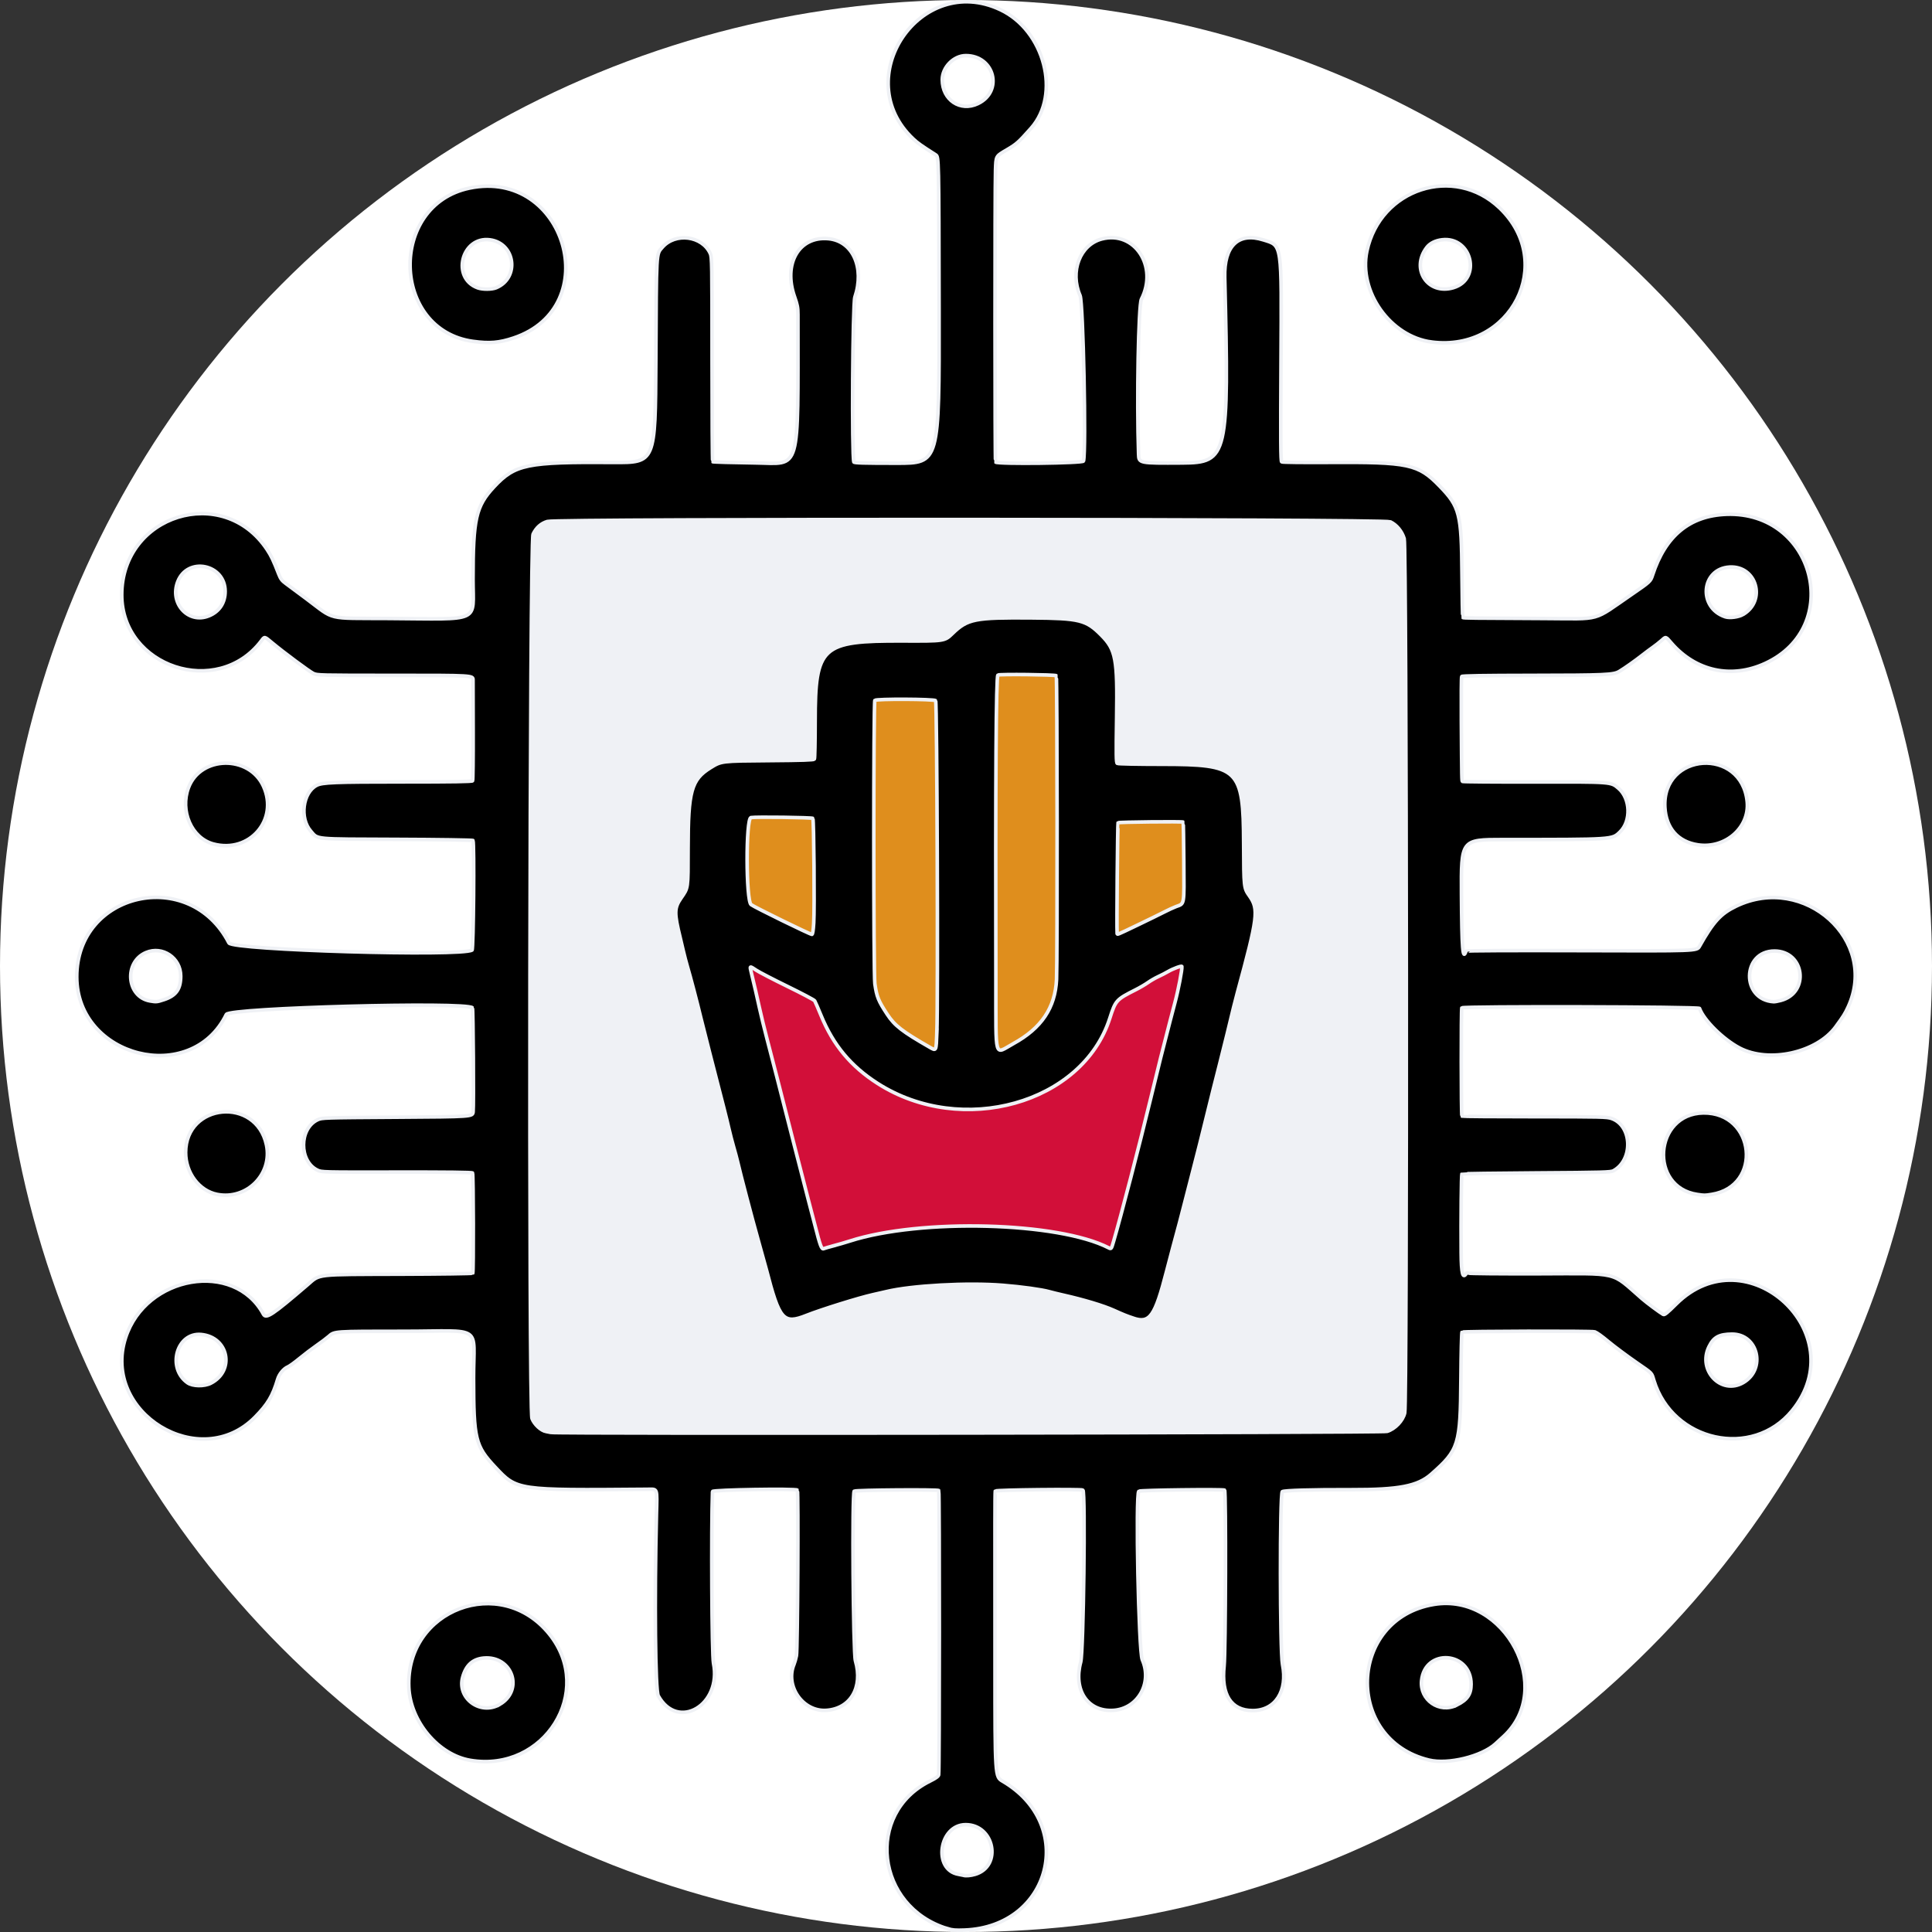 <?xml version="1.0" encoding="UTF-8" standalone="no"?>
<!-- Created with Inkscape (http://www.inkscape.org/) -->

<svg
   version="1.1"
   id="svg1"
   width="1024"
   height="1024"
   viewBox="0 0 1024 1024"
   sodipodi:docname="icon.svg"
   inkscape:version="1.4 (e7c3feb100, 2024-10-09)"
   inkscape:export-filename="icon.png"
   inkscape:export-xdpi="96"
   inkscape:export-ydpi="96"
   xmlns:inkscape="http://www.inkscape.org/namespaces/inkscape"
   xmlns:sodipodi="http://sodipodi.sourceforge.net/DTD/sodipodi-0.dtd"
   xmlns="http://www.w3.org/2000/svg"
   xmlns:svg="http://www.w3.org/2000/svg">
  <rect x="0" y="0" width="1024" height="1024" fill="#333333" stroke="none"/>
  <defs
     id="defs1" />
  <sodipodi:namedview
     id="namedview1"
     pagecolor="#505050"
     bordercolor="#eeeeee"
     borderopacity="1"
     inkscape:showpageshadow="0"
     inkscape:pageopacity="0"
     inkscape:pagecheckerboard="0"
     inkscape:deskcolor="#505050"
     inkscape:zoom="0.2770196"
     inkscape:cx="492.74491"
     inkscape:cy="342.93602"
     inkscape:window-width="1894"
     inkscape:window-height="1116"
     inkscape:window-x="10"
     inkscape:window-y="39"
     inkscape:window-maximized="0"
     inkscape:current-layer="g1"
     inkscape:export-bgcolor="#ffffffff" />
  <g
     inkscape:groupmode="layer"
     inkscape:label="Image"
     id="g1"
     transform="translate(-293.235,-188.702)">
    <ellipse
       style="fill:#ffffff;stroke:none;stroke-width:5;stroke-linecap:round;stroke-linejoin:round;paint-order:markers stroke fill;fill-opacity:1"
       id="path8"
       cx="805.235"
       cy="700.702"
       rx="512"
       ry="512" />
    <path
       id="path7"
       style="fill:#df8e1d;fill-opacity:1;stroke-width:1.922;stroke-linecap:round;stroke-linejoin:round;paint-order:markers stroke fill"
       sodipodi:type="inkscape:offset"
       inkscape:radius="36.462078"
       inkscape:original="M 1838.0273 1335.7598 L 1796.0078 1335.7891 C 1772.8965 1335.8058 1752.8927 1336.5126 1751.5566 1337.3613 C 1749.7451 1338.5121 1748.7845 1358.1135 1747.7773 1414.4512 L 1747.7773 1414.4531 C 1747.0345 1456.0037 1747.1436 1489.998 1748.0195 1489.998 C 1750.0304 1489.998 1832.2169 1450.4865 1835.5566 1447.9141 C 1837.4294 1446.4716 1838.0273 1432.652 1838.0273 1390.8848 L 1838.0273 1335.7598 z "
       d="m 1838.002,1299.297 -42.02,0.029 c -11.92,0.01 -22.994,0.192 -31.654,0.498 -4.33,0.153 -7.997,0.327 -11.299,0.58 -1.651,0.127 -3.147,0.252 -5.172,0.535 -1.012,0.141 -2.118,0.297 -3.996,0.729 -1.878,0.431 -3.566,-0.35 -11.855,4.916 a 36.466,36.466 0 0 0 -0,0 c -19.383,12.314 -15.361,19.121 -16.32,22.717 -0.959,3.596 -1.226,5.795 -1.52,8.139 -0.587,4.688 -0.899,9.504 -1.217,15.986 -0.636,12.966 -1.121,32.073 -1.627,60.373 a 36.466,36.466 0 0 0 -0.01,0.652 v 0 c -0.366,20.686 -0.529,39.559 -0.484,53.471 0.023,7.041 0.092,12.778 0.234,17.27 0.071,2.246 0.139,4.069 0.33,6.332 0.096,1.132 0.14,2.177 0.637,4.82 0.248,1.322 0.372,2.832 1.99,6.934 0.809,2.051 1.755,4.849 5.58,9.59 3.825,4.741 13.663,13.592 28.418,13.592 14.989,0 11.197,-1.72 12.426,-2.148 1.229,-0.429 1.903,-0.705 2.586,-0.982 1.367,-0.556 2.566,-1.08 3.978,-1.707 2.826,-1.254 6.328,-2.861 10.459,-4.785 8.261,-3.848 18.91,-8.906 29.619,-14.055 10.709,-5.148 21.442,-10.369 29.854,-14.537 4.206,-2.084 7.811,-3.893 10.697,-5.383 1.443,-0.745 2.687,-1.397 3.93,-2.078 1.242,-0.681 0.648,0.322 6.238,-3.984 11.011,-8.482 11.801,-14.89 13.047,-18.695 1.246,-3.805 1.607,-6.203 1.945,-8.482 0.677,-4.558 0.904,-8.476 1.123,-13.523 0.437,-10.094 0.568,-24.157 0.568,-45.215 v -55.125 a 36.466,36.466 0 0 0 -36.488,-36.463 z"
       transform="matrix(0.371,0,0,0.371,235.217,130.673)" />
    <path
       id="path6"
       style="fill:#df8e1d;fill-opacity:1;stroke-width:1.922;stroke-linecap:round;stroke-linejoin:round;paint-order:markers stroke fill"
       sodipodi:type="inkscape:offset"
       inkscape:radius="28.104675"
       inkscape:original="M 1581.5781 1129.75 L 1580.2812 1148.0293 C 1578.0833 1178.995 1578.738 1641.3586 1580.9883 1647.2773 C 1583.395 1653.6074 1584.1095 1653.4169 1605.5645 1640.6973 C 1636.1479 1622.5659 1655.417 1596.5218 1660.002 1567.1191 C 1663.1627 1546.8504 1662.7477 1134.7536 1659.5645 1132.6934 C 1658.205 1131.8135 1640.1023 1130.7913 1619.3359 1130.4219 L 1581.5781 1129.75 z "
       d="m 1582.078,1101.65 a 28.107,28.107 0 0 0 -28.535,26.111 l -1.297,18.279 c -0.906,12.768 -0.99,44.224 -1.203,92.102 -0.213,47.879 -0.267,108.799 -0.182,168.943 0.085,60.144 0.31,119.498 0.654,164.258 0.172,22.38 0.374,41.097 0.606,54.537 0.116,6.72 0.239,12.098 0.377,16.121 0.069,2.011 0.137,3.652 0.236,5.205 0.05,0.777 0.101,1.504 0.215,2.541 0.114,1.038 -0.955,0.35 1.77,7.518 0.782,2.058 1.042,6.816 9.199,14.234 8.157,7.418 23.244,8.449 29.482,6.779 12.477,-3.34 15.704,-7.008 26.496,-13.406 36.284,-21.511 61.832,-54.673 67.875,-93.424 1.519,-9.742 1.058,-14.697 1.348,-28.125 0.29,-13.428 0.521,-31.274 0.699,-52.103 0.357,-41.658 0.502,-95.194 0.449,-148.172 -0.053,-52.978 -0.305,-105.373 -0.744,-144.772 -0.219,-19.699 -0.485,-36.124 -0.803,-47.914 -0.159,-5.895 -0.324,-10.586 -0.531,-14.26 -0.104,-1.837 -0.201,-3.344 -0.404,-5.164 -0.102,-0.91 -0.184,-1.806 -0.574,-3.654 -0.195,-0.924 -0.397,-2.032 -1.24,-4.291 -0.843,-2.259 0.093,-6.627 -11.135,-13.895 h -0 c -11.068,-7.163 -10.12,-4.16 -11.838,-4.451 -1.718,-0.291 -3.051,-0.44 -4.523,-0.59 -2.944,-0.3 -6.258,-0.532 -10.16,-0.752 -7.805,-0.441 -17.778,-0.794 -28.477,-0.984 z"
       transform="matrix(0.371,0,0,0.371,235.217,130.673)" />
    <path
       id="path5"
       style="fill:#df8e1d;fill-opacity:1;stroke-width:1.922;stroke-linecap:round;stroke-linejoin:round;paint-order:markers stroke fill"
       sodipodi:type="inkscape:offset"
       inkscape:radius="20.358978"
       inkscape:original="M 1408.8164 1165.6992 L 1409.3652 1368.1309 L 1409.9121 1570.5605 L 1418.6016 1587.6953 C 1429.6356 1609.4545 1441.8897 1621.7684 1468.4805 1637.8184 C 1479.7485 1644.6198 1489.8676 1649.8872 1490.9668 1649.5234 C 1492.1571 1649.1296 1493.5223 1633.3325 1494.3438 1610.4629 C 1495.7815 1570.4286 1494.4219 1177.928 1492.8184 1170.1484 C 1491.9024 1165.7092 1491.8502 1165.6992 1450.3594 1165.6992 L 1408.8164 1165.6992 z "
       d="m 1408.816,1145.34 a 20.361,20.361 0 0 0 -20.359,20.414 l 0.549,202.432 0.547,202.43 a 20.361,20.361 0 0 0 2.201,9.154 l 8.69,17.135 c 12.383,24.418 29.35,41.343 57.516,58.344 5.952,3.592 11.558,6.763 16.178,9.168 2.31,1.202 4.317,2.2 6.41,3.098 1.046,0.449 2.054,0.876 3.691,1.373 1.638,0.497 1.609,3.775 13.123,-0.035 9.433,-3.121 10.704,-7.936 11.828,-10.062 1.125,-2.127 1.444,-3.302 1.746,-4.318 0.604,-2.034 0.811,-3.316 1.041,-4.731 0.461,-2.829 0.779,-5.853 1.1,-9.564 0.642,-7.423 1.194,-17.311 1.613,-28.982 0.813,-22.632 0.751,-128.901 0.391,-233.055 -0.18,-52.077 -0.456,-103.139 -0.787,-141.713 -0.166,-19.287 -0.344,-35.445 -0.533,-47.098 -0.095,-5.826 -0.192,-10.514 -0.295,-13.992 -0.051,-1.739 -0.102,-3.164 -0.164,-4.391 -0.063,-1.227 0.347,-0.589 -0.543,-4.906 a 20.361,20.361 0 0 0 0,-0.01 c -0.236,-1.146 -1.898,-9.146 -8.412,-14.354 -6.514,-5.208 -11.396,-5.246 -15.418,-5.668 -8.045,-0.844 -17.821,-0.672 -38.568,-0.672 z"
       transform="matrix(0.371,0,0,0.371,235.217,130.673)" />
    <path
       id="path4"
       style="fill:#df8e1d;fill-opacity:1;stroke-width:1.922;stroke-linecap:round;stroke-linejoin:round;paint-order:markers stroke fill"
       sodipodi:type="inkscape:offset"
       inkscape:radius="22.372162"
       inkscape:original="M 1235.2031 1329.75 L 1233.6094 1341.1582 C 1231.6168 1355.41 1232.1153 1428.5648 1234.2871 1440.5625 L 1235.8984 1449.4609 L 1276.4355 1469.6484 C 1298.7311 1480.7509 1317.9978 1489.871 1319.25 1489.916 C 1323.1221 1490.0561 1324.5298 1447.7924 1322.668 1387.3379 L 1320.9277 1330.8145 L 1278.0664 1330.2832 L 1235.2031 1329.75 z "
       d="m 1235.48,1307.379 a 22.374,22.374 0 0 0 -22.434,19.275 l -1.594,11.408 c -1.758,12.578 -1.587,31.865 -1.438,53.795 0.075,10.966 0.279,21.845 0.611,30.934 0.333,9.088 0.42,14.983 1.646,21.756 a 22.374,22.374 0 0 0 0,0 l 1.611,8.899 a 22.374,22.374 0 0 0 12.041,16.039 l 40.537,20.188 a 22.374,22.374 0 0 0 0,0 c 11.261,5.608 21.745,10.709 29.699,14.475 3.977,1.883 7.3,3.422 9.926,4.588 1.313,0.583 2.425,1.065 3.588,1.529 0.582,0.232 1.149,0.456 2.039,0.754 0.89,0.297 0.393,1.024 6.732,1.252 10.405,0.374 17.367,-6.492 19.803,-9.957 2.436,-3.466 3.039,-5.592 3.633,-7.438 1.187,-3.69 1.559,-6.354 1.975,-9.492 0.832,-6.277 1.296,-13.84 1.611,-23.291 0.63,-18.902 0.502,-44.886 -0.44,-75.447 l -1.74,-56.521 a 22.374,22.374 0 0 0 -22.084,-21.684 l -42.861,-0.531 z"
       transform="matrix(0.371,0,0,0.371,235.217,130.673)" />
    <path
       id="path3"
       style="fill:#d20f39;stroke-width:0.713;stroke-linecap:round;stroke-linejoin:round;paint-order:markers stroke fill"
       d="m 916.837,694.021 c -0.338,0.014 -0.615,0.055 -0.828,0.061 -0.853,0.025 -1.239,0.129 -1.571,0.204 -0.664,0.152 -1.001,0.279 -1.363,0.41 -0.724,0.262 -1.394,0.547 -2.177,0.893 -1.567,0.692 -3.484,1.605 -5.496,2.604 -4.025,1.996 -7.859,3.908 -10.588,5.79 0.1,-0.069 -3.645,2.145 -6.451,3.606 -3.971,2.068 -7.254,3.975 -9.911,7.17 -2.657,3.195 -4.022,6.714 -5.719,11.419 -1.397,3.874 -4.208,9.608 -5.763,11.996 -3.526,5.415 -11.451,13.434 -16.436,16.731 -25.473,16.847 -60.705,17.254 -86.702,0.973 -12.315,-7.713 -20.975,-17.887 -26.949,-31.777 -1.101,-2.561 -2.174,-4.776 -3.253,-6.653 -1.079,-1.877 -1.494,-3.284 -4.344,-5.293 -2.068,-1.457 -3.72,-2.199 -6.797,-3.815 -3.078,-1.616 -6.872,-3.555 -10.585,-5.419 -3.713,-1.864 -7.334,-3.646 -10.087,-4.956 -1.377,-0.655 -2.521,-1.186 -3.447,-1.588 -0.463,-0.201 -0.837,-0.363 -1.372,-0.552 -0.268,-0.095 -0.494,-0.203 -1.288,-0.356 -0.397,-0.077 -0.833,-0.275 -2.373,-0.081 -0.77,0.098 -1.987,0.258 -3.555,1.459 -1.568,1.201 -2.882,3.919 -2.882,5.837 0,1.997 0.144,1.576 0.23,2.019 0.085,0.443 0.19,0.938 0.322,1.538 0.264,1.201 0.635,2.802 1.105,4.787 0.94,3.97 2.274,9.453 3.881,15.97 3.213,13.034 7.514,30.193 11.878,47.437 4.365,17.244 8.792,34.571 12.262,47.94 1.735,6.684 3.229,12.377 4.361,16.593 1.132,4.216 1.505,5.991 2.36,8.24 0.386,1.016 0.808,1.894 1.471,2.872 0.331,0.489 0.694,1.005 1.441,1.693 0.747,0.688 1.877,2.152 5.383,2.09 a 7.339,7.339 0 0 0 0.004,0 c 2.468,-0.045 1.591,-0.192 1.869,-0.258 0.278,-0.066 0.551,-0.135 0.871,-0.22 0.641,-0.169 1.455,-0.394 2.428,-0.668 1.946,-0.549 4.509,-1.292 7.262,-2.11 10.976,-3.26 24.286,-5.858 36.829,-7.162 10.14,-1.055 44.574,-1.031 54.223,0.014 17.076,1.848 34.938,6.295 39.465,8.616 0.533,0.273 1.03,0.554 1.982,0.9 0.951,0.346 2.786,0.97 5.295,0.223 2.509,-0.747 4.1,-2.731 4.702,-3.763 0.602,-1.031 0.765,-1.585 0.96,-2.096 1.372,-3.608 3.2,-10.53 6.672,-23.798 3.472,-13.268 8.281,-32.16 14.525,-57.042 6.601,-26.309 10.478,-41.934 12.637,-51.199 1.079,-4.633 1.728,-7.644 2.098,-9.829 0.185,-1.092 0.314,-1.944 0.35,-3.004 0.037,-1.06 1.263,-2.687 -2.274,-6.223 -2.072,-2.072 -3.638,-2.267 -4.652,-2.224 z" />
    <path
       id="path2"
       style="fill:#eff1f5;fill-opacity:1;stroke-width:0.713;stroke-linecap:round;stroke-linejoin:round;paint-order:markers stroke fill"
       d="m 895.076,461.324 c -39.427,-0.049 -87.41,-0.046 -134.439,0.023 -82.415,0.121 -125.171,0.195 -147.753,0.405 -11.291,0.105 -17.497,0.237 -21.365,0.449 -3.868,0.212 -6.65,0.748 -8.533,1.684 -3.711,1.845 -5.642,3.524 -7.882,7.149 -0.407,0.658 -1.84,3.927 -2.161,6.484 -0.322,2.557 -0.464,5.81 -0.609,11.925 -0.29,12.23 -0.471,35.62 -0.834,82.412 -0.401,51.618 -0.576,153.938 -0.391,227.501 0.165,65.557 0.255,98.968 0.483,116.472 0.114,8.752 0.25,13.473 0.494,16.62 0.243,3.147 1.181,6.242 1.795,7.427 1.927,3.713 4.912,6.392 8.39,8.239 l 3.244,1.723 a 8.846,8.846 0 0 0 4.159,1.033 l 216.484,-0.227 c 101.407,-0.106 155.555,-0.182 184.689,-0.38 14.567,-0.099 22.852,-0.225 27.84,-0.411 4.989,-0.186 6.499,0.405 10.49,-1.78 5.532,-3.028 9.041,-6.31 10.962,-13.158 0.613,-2.184 0.304,-1.662 0.32,-1.884 0.017,-0.222 0.022,-0.374 0.028,-0.539 0.014,-0.332 0.023,-0.69 0.033,-1.139 0.019,-0.898 0.038,-2.13 0.056,-3.718 0.036,-3.174 0.071,-7.751 0.104,-13.597 0.065,-11.693 0.125,-28.454 0.175,-49.054 0.1,-41.2 0.162,-97.748 0.162,-159.709 0,-105.301 -0.019,-161.651 -0.186,-192.008 -0.083,-15.178 -0.2,-23.832 -0.379,-29.023 -0.179,-5.191 0.583,-6.491 -1.769,-10.785 -1.714,-3.13 -3.351,-4.833 -5.698,-6.894 v -7.3e-4 l -2.529,-2.221 a 8.846,8.846 0 0 0 -5.738,-2.199 l -46.492,-0.523 c -12.898,-0.145 -43.723,-0.246 -83.15,-0.296 z m -66.441,67.635 c 3.727,-0.05 7.909,-0.018 12.519,0.096 16.619,0.41 21.672,1.45 23.303,2.283 -0.177,-0.09 2.367,1.718 4.259,3.641 1.892,1.923 3.689,4.468 3.71,4.508 0.888,1.753 1.308,2.885 1.723,7.525 0.415,4.64 0.566,12.273 0.569,24.804 l 0.006,23.583 a 8.846,8.846 0 0 0 8.65,8.841 l 20.364,0.449 c 11.043,0.244 23.859,0.984 25.184,1.164 4.31,0.587 6.515,1.52 7.495,2.223 0.981,0.703 1.49,1.261 2.255,3.782 -0.082,-0.269 0.918,5.763 1.35,12.394 0.433,6.631 0.715,14.823 0.728,22.723 0.01,6.431 -0.192,9.685 0.661,13.663 0.853,3.977 2.521,6.65 4.743,10.717 -0.796,-1.457 0.098,0.517 -0.075,3.548 -0.173,3.031 -0.834,7.291 -2.014,12.131 -1.986,8.146 -20.032,79.79 -29.929,118.803 -4.928,19.424 -14.142,54.308 -16.072,60.947 -1.248,4.296 -2.532,6.741 -3.223,7.935 -1.466,-0.368 -4.19,-1.196 -8.863,-3.059 -13.416,-5.35 -35.3,-11.045 -50.016,-13.048 -13.319,-1.813 -40.861,-1.959 -55.329,-0.425 -16.7,1.77 -35.644,6.537 -58.119,14.429 -2.213,0.777 -4.422,1.488 -6.07,1.972 -0.087,0.025 -0.118,0.031 -0.202,0.055 -0.524,-0.914 -1.287,-2.435 -2.187,-5.176 -2.91,-8.869 -14.743,-53.057 -29.632,-111.343 -8.146,-31.887 -16.12,-63.063 -17.743,-69.365 -1.82,-7.068 -2.722,-12.828 -2.756,-14.531 -0.092,-4.604 -1.117,-0.855 1.492,-5.086 v 0 l 2.912,-4.721 a 8.846,8.846 0 0 0 1.315,-4.449 l 0.493,-22.383 c 0.31,-14.065 0.768,-21.711 1.554,-25.177 0.786,-3.466 0.716,-2.992 3.934,-5.818 2.826,-2.481 1.774,-2.129 4.624,-2.641 2.85,-0.512 9.605,-0.799 22.612,-1.071 6.467,-0.135 12.354,-0.268 16.64,-0.375 2.143,-0.053 3.884,-0.099 5.114,-0.136 0.615,-0.019 1.097,-0.035 1.471,-0.049 0.187,-0.007 0.338,-0.013 0.526,-0.024 0.094,-0.006 0.182,-0.01 0.402,-0.03 0.11,-0.01 0.229,-0.017 0.583,-0.073 0.177,-0.028 0.388,-0.052 0.924,-0.196 0.268,-0.072 0.609,-0.158 1.256,-0.441 0.647,-0.283 3.546,-2.818 3.546,-2.818 1.4e-4,-2.3e-4 1.138,-2.012 1.288,-2.456 0.15,-0.445 0.206,-0.696 0.251,-0.894 0.089,-0.398 0.109,-0.57 0.129,-0.713 0.04,-0.284 0.047,-0.388 0.055,-0.481 0.016,-0.186 0.019,-0.262 0.024,-0.343 0.01,-0.161 0.015,-0.286 0.021,-0.44 0.013,-0.308 0.027,-0.7 0.043,-1.198 0.032,-0.997 0.073,-2.403 0.121,-4.131 0.095,-3.457 0.217,-8.199 0.342,-13.404 0.123,-5.102 0.33,-10.292 0.562,-14.47 0.232,-4.178 0.633,-7.952 0.613,-7.845 0.921,-5.124 2.815,-7.436 3.479,-7.875 2.119,-1.402 2.102,-1.528 5.884,-2.047 3.782,-0.519 10.799,-0.828 23.204,-1.123 12.616,-0.3 18.598,-0.283 23.764,-1.208 5.166,-0.924 9.284,-4.039 11.938,-6.388 0.999,-0.884 4.164,-2.87 4.119,-2.85 0.455,-0.204 8.295,-1.766 19.477,-1.915 z" />
    <path
       style="fill:#000000;fill-opacity:1;stroke:#eff1f5;stroke-width:1.9;stroke-dasharray:none;stroke-opacity:1"
       d="m 795.325,1210.909 c -37.833,-11.581 -43.674,-61.096 -9.221,-78.168 3.148,-1.56 4.441,-2.489 4.655,-3.344 0.439,-1.748 0.481,-149.974 0.043,-150.682 -0.387,-0.627 -43.789,-0.304 -44.821,0.334 -1.187,0.734 -0.58,85.669 0.643,89.882 4.11,14.162 -2.652,25.551 -15.61,26.29 -12.292,0.701 -21.736,-12.898 -16.936,-24.387 0.417,-0.999 1.002,-3.061 1.299,-4.585 0.617,-3.162 1.077,-87.166 0.48,-87.763 -0.899,-0.899 -44.944,-0.178 -44.979,0.737 -0.743,19.54 -0.362,86.682 0.517,91.029 4.483,22.177 -18.904,35.977 -29.265,17.268 -1.585,-2.862 -2.066,-51.154 -0.955,-95.919 0.366,-14.746 0.79,-13.597 -4.998,-13.55 -69.313,0.559 -68.859,0.625 -80.434,-11.709 -10.593,-11.286 -11.452,-14.819 -11.498,-47.261 -0.04,-28.706 5.752,-24.797 -36.712,-24.773 -37.764,0.021 -36.966,-0.034 -40.105,2.735 -1.084,0.956 -3.952,3.108 -6.374,4.784 -2.422,1.676 -6.482,4.764 -9.021,6.862 -2.539,2.099 -5.341,4.118 -6.226,4.488 -2.234,0.933 -4.583,3.771 -5.408,6.533 -2.662,8.917 -5.196,13.175 -11.929,20.045 -29.192,29.786 -81.544,-2.261 -68.668,-42.035 10.716,-33.103 57.626,-41.113 73.049,-12.474 1.416,2.63 4.783,0.388 23.327,-15.528 6.899,-5.922 3.276,-5.51 49.883,-5.664 20.548,-0.068 37.538,-0.301 37.755,-0.518 0.47,-0.471 0.363,-52.369 -0.11,-53.134 -0.218,-0.352 -13.591,-0.507 -40.147,-0.465 -39.708,0.063 -39.827,0.06 -42.114,-1.047 -9.804,-4.746 -9.723,-22.046 0.126,-26.685 2.297,-1.082 2.93,-1.102 42.227,-1.358 39.895,-0.259 39.895,-0.259 40.211,-2.85 0.387,-3.173 0.043,-54.734 -0.367,-55.145 -3.338,-3.34 -128.755,0.039 -130.444,3.514 -18.538,38.124 -79.195,22.921 -79.277,-19.87 -0.086,-45.111 59.933,-58.512 80.649,-18.007 1.927,3.769 123.253,7.318 128.865,3.77 0.776,-0.49 1.258,-56.843 0.497,-58.074 -0.155,-0.25 -18.121,-0.518 -40.154,-0.598 -45.073,-0.164 -41.873,0.141 -45.827,-4.363 -6.009,-6.844 -4.263,-20.421 3.124,-24.282 2.963,-1.549 9.565,-1.81 45.839,-1.81 26.394,0 36.558,-0.161 36.819,-0.581 0.198,-0.32 0.329,-11.919 0.291,-25.776 -0.037,-13.857 -0.069,-26.302 -0.07,-27.656 0,-2.461 0,-2.461 -41.288,-2.461 -40.285,0 -41.337,-0.025 -43.392,-1.04 -2.207,-1.089 -15.652,-11.079 -21.787,-16.188 -4.24,-3.531 -3.915,-3.473 -5.76,-1.036 -23.214,30.662 -74.023,13.844 -73.962,-24.481 0.067,-42.399 53.723,-59.074 77.024,-23.937 2.209,3.332 3.381,5.799 6.199,13.057 0.963,2.481 1.71,3.475 3.702,4.922 1.372,0.997 6.301,4.658 10.953,8.135 15.42,11.524 10.04,10.233 43.447,10.427 49.975,0.289 44.861,2.662 44.872,-20.818 0.014,-32.05 1.519,-38.675 11.124,-48.972 11.156,-11.96 17.353,-13.227 63.141,-12.913 22.355,0.154 22.355,0.154 22.626,-53.99 0.294,-58.931 0.141,-56.206 3.368,-59.974 6.895,-8.055 21.22,-6.233 25.481,3.241 0.878,1.952 0.932,5.198 0.932,56.042 0,29.683 0.15,54.12 0.332,54.303 0.183,0.183 10.383,0.47 22.668,0.637 24.306,0.331 22.49,6.663 22.534,-78.6 0,-3.682 -0.284,-5.211 -1.74,-9.326 -6.257,-17.674 2.25,-32.38 17.887,-30.92 12.904,1.205 19.276,15.305 14.009,30.997 -1.191,3.548 -1.685,83.691 -0.539,87.356 0.158,0.505 5.167,0.648 22.759,0.648 22.556,0 22.556,0 22.425,-81.194 -0.131,-81.194 -0.131,-81.194 -1.789,-82.251 -7.617,-4.855 -9.579,-6.244 -11.891,-8.417 -34.278,-32.224 3.709,-88.578 46.181,-68.511 23.444,11.077 32.189,44.861 16.259,62.808 -6.677,7.523 -7.629,8.373 -12.742,11.386 -6.067,3.576 -5.855,3.197 -6.117,10.887 -0.348,10.201 -0.324,154.345 0.027,154.695 1.143,1.144 46.341,0.607 46.628,-0.554 1.458,-5.897 -0.16,-83.874 -1.82,-87.707 -5.532,-12.776 -0.041,-27.022 11.569,-30.014 17.355,-4.472 29.824,14.55 20.931,31.929 -1.583,3.094 -2.504,53.358 -1.505,82.155 0.166,4.798 0.166,4.798 23.056,4.663 24.227,-0.143 24.947,-3.275 22.619,-98.318 -0.411,-16.789 7.138,-24.12 20.506,-19.916 9.997,3.145 9.667,0.863 9.312,64.267 -0.238,42.542 -0.166,53.063 0.362,53.399 0.362,0.23 11.5,0.353 24.751,0.273 42.758,-0.258 47.609,0.782 59.109,12.675 10.504,10.863 11.44,14.569 11.682,46.24 0.097,12.653 0.302,23.132 0.456,23.286 0.308,0.308 4.69,0.361 43.111,0.523 31.144,0.131 25.219,1.768 46.517,-12.849 9.639,-6.615 9.876,-6.834 10.927,-10.076 6.788,-20.937 19.739,-31.604 39.22,-32.301 46.638,-1.669 62.536,59.691 20.477,79.033 -17.897,8.23 -36.683,4.167 -49.647,-10.737 -3.219,-3.701 -2.825,-3.608 -5.434,-1.29 -1.14,1.012 -3.122,2.568 -4.404,3.456 -1.282,0.889 -3.847,2.804 -5.699,4.256 -3.82,2.995 -9.149,6.757 -12.091,8.535 -3.086,1.866 -7.343,2.058 -46.834,2.111 -25.038,0.034 -36.492,0.221 -36.726,0.599 -0.187,0.302 -0.272,10.722 -0.19,23.155 0.214,32.242 0.211,32.066 0.609,32.465 0.199,0.199 17.219,0.33 37.823,0.291 41.677,-0.079 40.785,-0.146 44.88,3.36 6.352,5.437 6.756,17.353 0.784,23.12 -4.253,4.108 -3.025,4.028 -62.013,4.037 -22.205,0.006 -22.205,0.006 -22.02,29.06 0.185,29.021 0.682,35.253 2.403,30.091 0.094,-0.282 24.793,-0.392 61.25,-0.275 61.093,0.197 61.093,0.197 62.482,-2.266 7.417,-13.153 11.267,-17.364 19.503,-21.324 36.166,-17.393 75.602,18.191 59.289,53.498 -1.632,3.533 -2.456,4.846 -6.561,10.458 -10.103,13.812 -35.493,19.391 -51.009,11.209 -8.658,-4.565 -18.889,-14.691 -21.168,-20.949 -0.34,-0.935 -125.068,-1.232 -125.999,-0.3 -0.412,0.412 -0.361,56.986 0.053,57.399 0.159,0.159 17.465,0.291 38.457,0.293 35.45,0.006 38.359,0.07 40.86,0.939 10.946,3.803 11.582,21.903 0.973,27.717 -1.442,0.79 -5.315,0.898 -40.798,1.132 -21.562,0.142 -39.336,0.391 -39.497,0.552 -0.318,0.318 -0.548,24.21 -0.402,41.744 0.092,11.103 0.83,14.066 2.735,10.985 0.198,-0.32 0.642,-0.384 1.026,-0.147 0.372,0.23 16.894,0.381 36.715,0.335 44.404,-0.103 38.417,-1.528 55.378,13.183 2.631,2.282 9.458,7.35 11.258,8.357 0.672,0.376 2.093,-0.766 6.885,-5.533 37.38,-37.184 94.763,15.628 61.431,56.537 -21.042,25.824 -63.391,16.529 -73.279,-16.085 -1.251,-4.128 -0.604,-3.458 -8.851,-9.154 -5.155,-3.56 -12.119,-8.744 -15.23,-11.336 -3.528,-2.94 -6.015,-4.724 -7.254,-5.201 -1.367,-0.527 -69.825,-0.37 -70.357,0.161 -0.226,0.226 -0.493,11.347 -0.594,24.714 -0.266,35.153 -1.023,37.597 -15.66,50.541 -7.239,6.402 -17.108,8.309 -42.66,8.242 -20.669,-0.053 -35.225,0.366 -36.329,1.049 -1.368,0.845 -1.285,84.762 0.09,91.555 2.861,14.134 -3.794,24.466 -15.759,24.466 -11.489,0 -16.826,-8.333 -15.166,-23.68 0.797,-7.365 1.029,-92.366 0.255,-93.141 -0.572,-0.572 -44.848,-0.03 -45.476,0.556 -1.809,1.692 -0.105,84.951 1.829,89.323 5.479,12.386 -2.383,26.062 -15.427,26.835 -13.508,0.8 -21.232,-10.712 -17.184,-25.612 1.477,-5.436 2.552,-90.282 1.155,-91.145 -0.966,-0.597 -45.834,-0.115 -46.448,0.499 -0.097,0.097 -0.172,7.725 -0.168,16.951 0.006,9.226 0.014,43.265 0.02,75.641 0.012,58.866 0.012,58.866 4.027,61.209 39.515,23.054 25.768,77.076 -20.077,78.898 -4.899,0.195 -6.542,0.058 -9.24,-0.768 z m 14.767,-28.778 c 14.457,-4.293 10.267,-26.305 -5.01,-26.318 -14.198,-0.012 -17.652,24.004 -3.786,26.328 1.086,0.182 2.207,0.41 2.492,0.506 1.234,0.418 3.887,0.201 6.304,-0.517 z M 1028.386,947.375 c 4.23,-1.256 8.46,-5.683 9.392,-9.829 1.295,-5.766 1.022,-459.065 -0.28,-463.327 -1.204,-3.942 -3.964,-7.296 -7.357,-8.938 -3.128,-1.514 -441.677,-1.705 -446.765,-0.194 -3.402,1.01 -5.868,3.197 -7.602,6.741 -1.824,3.729 -2.392,463.986 -0.578,468.686 1.219,3.159 4.781,6.47 7.439,6.916 1.094,0.184 2.223,0.413 2.508,0.509 2.189,0.742 440.723,0.183 443.243,-0.566 z M 893.941,887.372 c -3.606,-1.214 -5.41,-1.941 -10.362,-4.177 -5.459,-2.464 -15.881,-5.602 -26.683,-8.032 -2.707,-0.609 -6.088,-1.438 -7.513,-1.841 -3.97,-1.125 -14.617,-2.593 -24.611,-3.395 -18.775,-1.505 -48.382,0.113 -61.915,3.385 -1.71,0.413 -4.857,1.134 -6.995,1.601 -7.098,1.552 -27.456,7.899 -35.129,10.952 -12.316,4.901 -14.372,2.547 -21.353,-24.451 -0.516,-1.995 -2.465,-9.023 -4.331,-15.618 -3.111,-10.994 -9.356,-34.78 -10.931,-41.634 -0.36,-1.567 -1.268,-4.948 -2.018,-7.513 -0.75,-2.565 -1.922,-7.111 -2.604,-10.103 -1.171,-5.134 -2.398,-9.969 -10.187,-40.154 -1.765,-6.839 -3.853,-15.116 -4.641,-18.393 -1.972,-8.205 -5.508,-21.692 -6.996,-26.683 -0.679,-2.28 -1.717,-6.243 -2.306,-8.808 -0.589,-2.565 -1.3,-5.596 -1.58,-6.736 -3.254,-13.247 -3.202,-15.8 0.423,-21.057 3.869,-5.611 3.726,-4.609 3.744,-26.255 0.025,-30.493 1.698,-36.54 11.846,-42.832 5.803,-3.598 5.679,-3.583 31.389,-3.778 17.315,-0.131 23.404,-0.335 23.696,-0.795 0.216,-0.34 0.401,-9.361 0.41,-20.047 0.035,-39.833 3.191,-42.733 46.337,-42.572 22.246,0.083 22.246,0.083 26.424,-3.956 8.051,-7.782 11.807,-8.523 41.975,-8.277 25.479,0.207 28.895,1.054 36.915,9.144 7.715,7.783 8.594,12.492 8.126,43.507 -0.307,20.364 -0.251,24.081 0.367,24.473 0.401,0.254 10.898,0.465 23.326,0.47 41.243,0.015 43.469,2.157 43.628,41.996 0.094,23.554 0.094,23.554 3.142,27.875 4.93,6.989 4.403,11.164 -6.448,51.117 -1.186,4.368 -2.34,9.022 -5.396,21.761 -1.025,4.274 -2.797,11.386 -3.936,15.803 -1.14,4.417 -2.675,10.479 -3.411,13.471 -6.873,27.924 -8.809,35.667 -10.878,43.522 -1.314,4.987 -3.082,11.865 -3.929,15.284 -1.486,5.999 -4.62,17.875 -6.699,25.388 -0.552,1.995 -2.033,7.627 -3.291,12.515 -6.148,23.896 -8.897,27.774 -17.606,24.842 z M 735.138,848.964 c 2.422,-0.636 6.269,-1.757 8.549,-2.491 37.407,-12.052 110.463,-10.133 137.154,3.604 1.407,0.724 1.407,0.724 2.656,-3.554 4.028,-13.802 13.504,-50.269 19.489,-75.002 2.31,-9.546 4.766,-19.572 5.458,-22.279 4.621,-18.08 6.206,-24.208 7.503,-29.015 1.828,-6.775 3.946,-17.8 3.701,-19.268 -0.091,-0.544 -4.688,1.145 -7.313,2.686 -1.282,0.753 -3.621,1.958 -5.197,2.678 -1.576,0.72 -4.024,2.132 -5.44,3.138 -1.416,1.006 -4.323,2.711 -6.46,3.788 -10.386,5.234 -10.717,5.598 -13.8,15.199 -14.498,45.145 -78.379,63.063 -123.018,34.507 -14.163,-9.061 -23.54,-20.315 -29.988,-35.991 -1.582,-3.847 -3.11,-7.37 -3.395,-7.829 -0.285,-0.459 -6.726,-3.866 -14.313,-7.572 -7.587,-3.705 -15.072,-7.585 -16.633,-8.621 -3.632,-2.411 -3.554,-2.451 -2.63,1.354 1.765,7.274 2.829,11.876 4.283,18.523 0.841,3.847 2.599,11.075 3.907,16.062 2.992,11.41 6.309,24.341 14.223,55.439 3.445,13.536 7.071,27.642 8.06,31.346 0.988,3.705 2.38,9.034 3.094,11.844 2.97,11.701 3.647,13.51 4.857,12.984 0.47,-0.204 2.836,-0.892 5.258,-1.527 z m 95.186,-107.104 c 14.944,-8.214 22.187,-18.984 22.909,-34.068 0.479,-10 0.352,-160.473 -0.136,-160.962 -0.567,-0.568 -30.405,-0.89 -30.961,-0.334 -0.959,0.959 -1.301,53.132 -1.067,163.045 0.089,41.799 -1.01,37.961 9.255,32.319 z m -40.536,-5.701 c 0.675,-16.815 0.094,-175.378 -0.645,-176.118 -0.858,-0.858 -31.372,-0.992 -32.223,-0.141 -0.743,0.742 -0.737,145.069 0.006,150.223 1.002,6.955 1.837,9.015 6.576,16.223 3.917,5.959 7.961,9.093 22.412,17.371 3.61,2.068 3.477,2.328 3.874,-7.558 z m -65.258,-58.2 c 0.475,-7.603 0.075,-54.963 -0.469,-55.508 -0.489,-0.49 -30.404,-0.873 -32.82,-0.42 -2.743,0.515 -2.665,44.039 0.083,46.135 1.825,1.392 31.159,15.749 32.235,15.777 0.396,0.01 0.723,-2.006 0.971,-5.984 z m 171.567,1.077 c 5.653,-2.708 12.027,-5.826 14.165,-6.929 2.137,-1.103 4.982,-2.413 6.322,-2.909 4.538,-1.683 4.275,-0.162 4.106,-23.738 -0.083,-11.453 -0.246,-20.92 -0.364,-21.038 -0.384,-0.384 -34.11,-0.041 -34.479,0.351 -0.283,0.3 -0.776,55.974 -0.518,58.539 0.09,0.896 -0.596,1.168 10.77,-4.275 z M 404.944,921.852 c 13.028,-6.647 9.482,-24.53 -5.128,-25.855 -12.97,-1.176 -18.279,17.836 -7.156,25.627 2.691,1.885 8.812,1.998 12.284,0.227 z m 812.324,-0.377 c 12.218,-7.16 7.789,-25.796 -6.101,-25.666 -6.838,0.064 -9.676,1.626 -12.152,6.686 -6.163,12.598 6.562,25.831 18.252,18.98 z M 380.086,718.56 c 6.455,-2.112 8.954,-5.61 8.943,-12.517 -0.015,-9.646 -9.616,-16.159 -18.388,-12.474 -11.876,4.988 -10.379,23.519 2.072,25.655 3.34,0.573 3.693,0.541 7.372,-0.663 z m 857.01,0.403 c 15.479,-4.12 12.654,-26.197 -3.352,-26.197 -17.33,0 -17.751,25.89 -0.437,26.871 0.57,0.032 2.275,-0.271 3.789,-0.674 z M 403.972,515.12 c 5.517,-2.239 8.624,-6.939 8.608,-13.021 -0.037,-14.406 -19.869,-18.498 -25.11,-5.181 -4.544,11.547 5.527,22.656 16.502,18.202 z M 1217.117,514.373 c 12.443,-7.319 7.201,-25.878 -7.098,-25.127 -15.166,0.796 -17.022,21.563 -2.358,26.389 2.328,0.766 7.088,0.131 9.456,-1.261 z M 811.56,243.623 c 13.606,-6.516 8.806,-25.48 -6.441,-25.447 -6.422,0.014 -12.47,6.2 -12.47,12.756 0,10.745 9.568,17.167 18.911,12.692 z M 542.563,1121.717 c -16.958,-2.831 -31.9,-20.596 -32.641,-38.808 -1.678,-41.228 48.706,-60.196 74.524,-28.056 24.318,30.274 -2.699,73.405 -41.883,66.864 z m 15.55,-29.663 c 12.998,-7.617 6.641,-25.92 -8.524,-24.545 -5.785,0.524 -9.37,3.777 -11.126,10.095 -3.127,11.248 9.398,20.459 19.65,14.45 z m 492.558,29.531 c -45.019,-10.796 -43.004,-74.967 2.591,-82.517 37.753,-6.251 64.543,44.607 36.874,70.003 -1.046,0.96 -2.951,2.707 -4.233,3.883 -7.322,6.713 -25.083,11.064 -35.232,8.63 z m 14.654,-29.145 c 5.643,-2.818 7.625,-5.697 7.625,-11.077 0,-17.436 -24.491,-19.219 -26.264,-1.913 -1.049,10.242 9.466,17.57 18.638,12.989 z M 408.325,821.746 c -9.55,-1.883 -16.713,-11.421 -16.694,-22.227 0.048,-26.174 37.383,-29.656 42.822,-3.994 3.285,15.501 -10.472,29.307 -26.128,26.221 z m 784.524,0.034 c -25.769,-3.78 -22.92,-42.788 3.154,-43.186 27.581,-0.421 31.593,38.899 4.404,43.166 -3.69,0.579 -3.748,0.579 -7.558,0.02 z M 406.273,636.012 c -11.484,-3.093 -17.799,-17.511 -13.104,-29.917 6.389,-16.881 32.068,-17.331 39.684,-0.695 8.161,17.827 -7.421,35.773 -26.58,30.612 z m 786.88,0.461 c -10.563,-1.593 -16.884,-8.78 -17.491,-19.89 -1.599,-29.26 40.85,-32.064 43.617,-2.881 1.296,13.67 -11.65,24.953 -26.127,22.771 z M 544.049,369.648 c -43.487,-5.907 -45.048,-72.346 -1.909,-81.257 50.851,-10.503 72.4,63.045 23.283,79.463 -7.636,2.552 -12.676,2.975 -21.373,1.794 z m 12.197,-28.441 c 12.571,-5.253 10.157,-23.611 -3.34,-25.401 -15.052,-1.997 -20.693,20.38 -6.423,25.48 2.57,0.918 7.471,0.879 9.763,-0.079 z m 495.855,28.782 c -21.881,-2.77 -38.935,-26.688 -34.373,-48.208 7.031,-33.163 46.262,-45.897 70.362,-22.839 30.192,28.887 6.135,76.38 -35.989,71.048 z m 11.46,-28.795 c 15.21,-4.517 9.821,-27.272 -6.018,-25.411 -3.512,0.413 -6.433,1.878 -8.1,4.064 -8.719,11.432 0.511,25.388 14.118,21.347 z"
       id="path1"
       sodipodi:nodetypes="sssssssssscssssssssssssssssssssssssccsssssssssscscssssssssssssssssscssssssscsssscssssssssssssssssssssssssssssssscssssssssssscssssssssssssssssssssssssssssssscccssssssssssssssssssssssssssssssssssscssssssssssssssssssssssssscsssssssssssssssssssssssssssssssssssssssssssssssssssssssssssssssssssssssssssssscsssssssssssssssssssssssssssssssssssscssccsscssssssss" />
  </g>
</svg>
